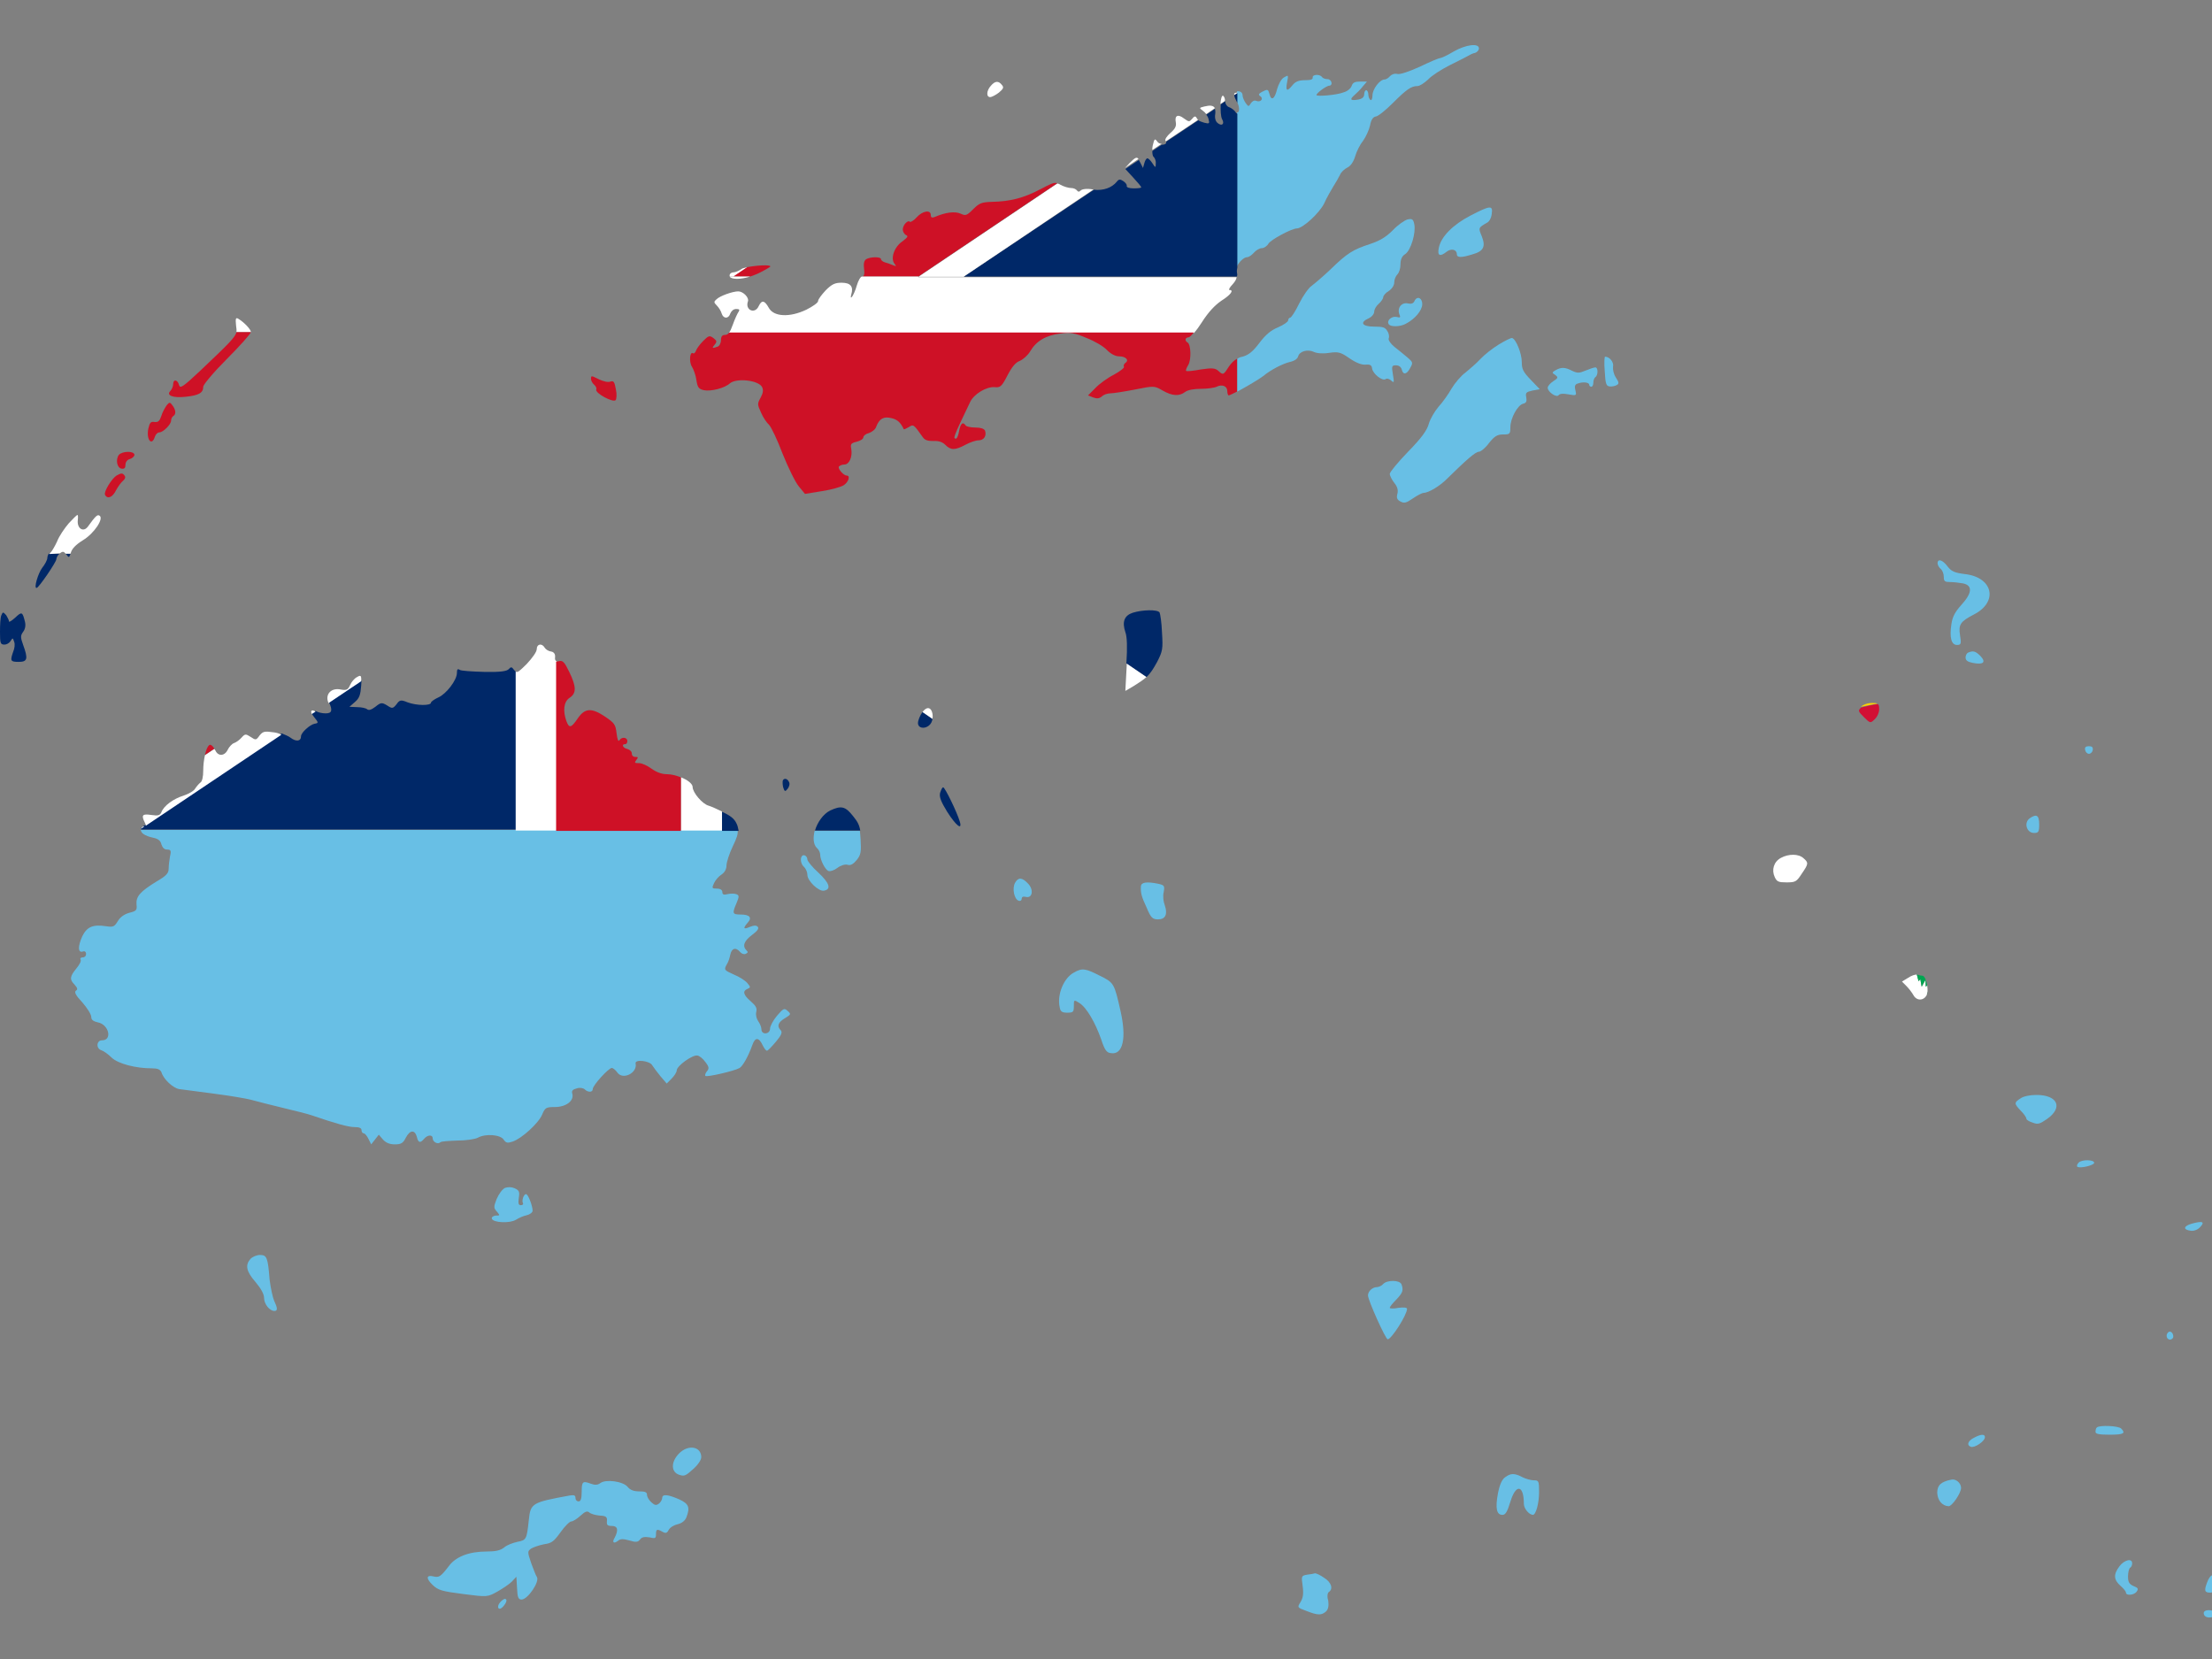 <?xml version="1.0" encoding="utf-8"?>
<!-- Generator: Adobe Illustrator 17.1.0, SVG Export Plug-In . SVG Version: 6.00 Build 0)  -->
<!DOCTYPE svg PUBLIC "-//W3C//DTD SVG 1.1//EN" "http://www.w3.org/Graphics/SVG/1.1/DTD/svg11.dtd">
<svg version="1.1" id="flag-icon-css-fj" xmlns="http://www.w3.org/2000/svg" xmlns:xlink="http://www.w3.org/1999/xlink" x="0px"
	 y="0px" viewBox="0 0 640 480" enable-background="new 0 0 640 480" xml:space="preserve">
<rect x="0" y="0" width="640" height="480" fill="#808080" stroke="none"/>
<g>
	<path fill="none" d="M640,460.8c0.6-0.2,0.7-0.8,0.7-2.4c0-1.6-0.3-2.4-0.7-2.4V460.8z"/>
	<path fill="none" d="M640.9,466.7c-0.1-0.3-0.5-0.6-0.9-0.7v1.9c0.1,0,0.1,0,0.2,0C640.8,467.7,641.1,467.2,640.9,466.7z"/>
	<path fill="#68BFE5" d="M404.1,91.7c-1.4-0.3-3,1-2.3,2.1c0.5,0.8,3.2,0.8,4.9-0.1c2.7-1.4,4.8-3.9,4.8-5.7c0-1.9-1.6-2.5-2.3-0.8
		c-0.3,0.6-0.9,0.8-1.8,0.6c-1.8-0.4-3.1,1.1-2.6,2.9C405.3,91.9,405.2,92,404.1,91.7z"/>
	<path fill="#68BFE5" d="M233.6,253.1c0,1.8,3.3,4.9,4.8,4.6c2.2-0.4,1.6-2.2-1.6-5.2c-1.8-1.6-3.2-3.4-3.2-3.8
		c0-0.9-0.9-1.6-1.5-1.1c-0.7,0.7-0.4,2.5,0.6,3.3C233.2,251.4,233.6,252.4,233.6,253.1z"/>
	<path fill="#68BFE5" d="M308.8,293c1.7,0,1.9-0.2,1.9-1.9c0-1.9,0-1.9,1.6-0.9c2.1,1.3,4.6,5.7,6.3,10.5c1,3.1,1.6,3.9,2.8,4
		c3.5,0.6,4.6-4.3,2.8-12.2c-1.8-8-1.9-8.2-6-10.2c-4.1-2.1-5.1-2.3-7.5-0.9c-3,1.6-4.9,6.5-4.1,10C306.8,292.7,307.3,293,308.8,293
		z"/>
	<path fill="#68BFE5" d="M335.1,266c2.1,0,2.8-1.5,1.9-4.1c-0.4-1-0.6-2.7-0.3-3.8c0.3-1.8,0.2-2-1.6-2.4c-3.4-0.7-4.9-0.4-5,0.7
		c-0.1,1.9,0.1,2.9,1.7,6.3C333,265.6,333.5,266,335.1,266z"/>
	<path fill="#68BFE5" d="M384.5,460.6c1.3-0.9,0.7-2.8-1.4-4.1c-1.1-0.8-2.3-1.3-2.6-1.3c-0.3,0.1-1.3,0.3-2.3,0.4
		c-1.7,0.3-1.7,0.4-1.3,3.3c0.3,2.3,0.1,3.4-0.6,4.6c-1,1.6-1,1.6,1.7,2.6c3.3,1.3,4.4,1.3,5.7,0.1c0.6-0.6,0.8-1.6,0.6-3.1
		C383.9,461.9,384.1,460.8,384.5,460.6z"/>
	<path fill="#68BFE5" d="M637.6,466.7c0,1,1,1.5,2.4,1.2V466C639,465.7,637.6,465.9,637.6,466.7z"/>
	<path fill="#68BFE5" d="M425.4,62.4c-5,2.6-8.5,6.1-9.1,9.3c-0.5,2.3,0.3,2.7,2.3,1.1c1.3-1,2.9-0.6,2.9,0.7c0,1.1,1.3,1.1,4.5,0.1
		c3.3-0.9,3.9-2.3,2.7-5.3c-1-2.4-1-2.4,1.6-3.9c0.6-0.3,1.2-1.4,1.3-2.5C432,59.3,431.2,59.4,425.4,62.4z"/>
	<path fill="#68BFE5" d="M293.7,255.4c-0.9,1.6-0.3,4.7,1,5.2c0.5,0.2,0.9-0.1,0.9-0.5c0-0.6,0.4-0.8,1.2-0.6
		c1.9,0.5,2.4-2.1,0.6-3.9C295.7,253.8,294.6,253.8,293.7,255.4z"/>
	<path fill="#68BFE5" d="M634.3,354c-2.6,0.7-2.8,1.8-0.4,2.1c0.9,0.1,2-0.3,2.7-1.1C638,353.5,637.3,353.2,634.3,354z"/>
	<path fill="#68BFE5" d="M628.8,386.7c0-1.1-0.9-1.8-1.5-1.2c-0.8,0.8-0.4,2.1,0.6,2.1C628.4,387.5,628.8,387.2,628.8,386.7z"/>
	<path fill="#68BFE5" d="M590,238.5c0-2.7-0.8-3.1-2.8-1.7c-1.7,1.3-0.8,4.2,1.3,4.2C589.8,241,590,240.7,590,238.5z"/>
	<path fill="#68BFE5" d="M202.9,421.6c0-3.1-3.8-3.8-6.5-1c-2.3,2.4-2.3,5.3,0.1,6.1c1.5,0.5,1.9,0.3,4-1.6
		C201.9,423.9,202.9,422.4,202.9,421.6z"/>
	<path fill="#68BFE5" d="M142.3,352.6c0.4,1.2,5.3,1.4,7,0.3c0.8-0.5,2.1-1.1,3.1-1.3c0.9-0.2,1.7-0.8,1.7-1.3
		c0-1.4-1.3-4.8-1.9-4.8c-0.7,0-1.3,1.9-0.9,2.6c0.2,0.3-0.1,0.6-0.6,0.6c-0.7,0-0.8-0.5-0.6-2.1c0.3-1.8,0.1-2.2-1.2-2.8
		c-0.9-0.4-1.9-0.4-2.8-0.1c-0.8,0.4-1.8,1.8-2.4,3.2c-0.9,2.3-0.9,2.6,0.1,3.7c0.9,1.1,0.9,1.1-0.4,1.1
		C142.6,351.8,142.2,352.2,142.3,352.6z"/>
	<path fill="#68BFE5" d="M606.7,413c-0.3,0.2-0.4,0.8-0.4,1.3c0,0.6,1.1,0.8,4.1,0.8c4.1,0,4.7-0.4,3.3-1.8
		C612.8,412.5,607.4,412.3,606.7,413z"/>
	<path fill="#68BFE5" d="M75.2,363.1c-0.9,0-2.1,0.5-2.7,1.1c-1.6,1.8-1.3,3.6,1.4,6.7c1.6,1.9,2.5,3.5,2.5,4.6c0,1.8,1.6,3.8,3,3.8
		c1,0,0.9-0.9-0.1-3c-0.4-0.9-1-3.7-1.3-6.1C77.5,363.8,77.2,363.1,75.2,363.1z"/>
	<path fill="#68BFE5" d="M584.7,321.4c0.9,0.9,1.6,1.9,1.6,2.3c0,0.3,0.8,0.8,1.8,1.1c1.5,0.6,2.1,0.4,4.1-1c4.8-3.3,3.2-7-3-7
		c-1.9,0-3.8,0.4-4.6,1C582.7,319,582.7,319.3,584.7,321.4z"/>
	<path fill="#68BFE5" d="M616.3,453.6c0.4-0.2,0.6-0.8,0.6-1.3c0-1.6-2.4-0.9-3.7,0.9c-1.8,2.4-1.6,3.9,0.3,5.6
		c0.9,0.8,1.6,1.6,1.6,2c0,0.9,2.3,0.8,3.1-0.3c0.6-0.8,0.4-1.1-0.9-1.6c-1.3-0.6-1.6-1.2-1.6-2.8
		C615.7,454.9,616,453.8,616.3,453.6z"/>
	<path fill="#68BFE5" d="M604.4,218.1c0.5,0,1-0.5,1.1-1.1c0.1-0.8-0.2-1.1-1.1-1.1c-0.9,0-1.3,0.3-1.1,1.1
		C603.4,217.6,603.9,218.1,604.4,218.1z"/>
	<path fill="#68BFE5" d="M601.1,337.6c0.8,0.5,4.6-0.4,4.8-1.1c0.2-1-3.6-1.1-4.5-0.1C600.9,336.9,600.8,337.5,601.1,337.6z"/>
	<path fill="#68BFE5" d="M144.7,463.6c-1.2,1.4-0.4,2.6,0.8,1.3c1.1-1.2,1.4-2.3,0.5-2.3C145.7,462.7,145.1,463.1,144.7,463.6z"/>
	<path fill="#68BFE5" d="M178.8,445.8c0.7-0.6,1.5-0.6,3.3-0.1c1.9,0.6,2.5,0.5,3.1-0.3c0.5-0.7,1.3-0.8,2.7-0.6
		c1.7,0.4,1.9,0.3,1.9-0.9c0-1.5,0.3-1.6,1.9-0.7c0.9,0.5,1.3,0.4,1.8-0.6c0.4-0.7,1.6-1.4,2.6-1.6c1.2-0.3,2.1-1,2.5-2
		c1.1-2.9,0.7-3.9-2.1-5.2c-3.2-1.4-4.9-1.6-4.9-0.4c0,0.4-0.4,1.2-0.9,1.6c-0.8,0.6-1.2,0.6-2.2-0.3c-0.7-0.6-1.3-1.6-1.3-2.2
		c0-0.8-0.6-1-2.3-1c-1.5,0-2.6-0.4-3.3-1.3c-1.3-1.6-6.3-2.3-7.9-1.1c-0.8,0.6-1.6,0.6-2.7,0.2c-2.4-0.9-2.7-0.7-2.7,2.3
		c0,2.1-0.3,2.8-0.9,2.8c-0.5,0-0.9-0.4-0.9-1c0-0.8-0.4-0.9-1.7-0.7c-10.9,2-11.3,2.2-11.8,7.1c-0.6,5.6-0.7,5.8-3.3,6.3
		c-1.3,0.3-3,0.9-3.8,1.6c-1.1,0.9-2.5,1.2-5.1,1.2c-5.1,0-9,1.5-11,4.3c-2.3,3-2.8,3.3-4.4,2.9c-2.1-0.5-2.2,0.6-0.2,2.5
		c1.6,1.5,2.6,1.8,8.8,2.6c7,0.9,7,0.9,9.9-0.7c1.6-0.9,3.5-2.2,4.2-2.9l1.3-1.4l0.2,3.3c0.1,2.7,0.4,3.3,1.3,3.3
		c1.8,0,5.4-5.3,4.4-6.6c-0.3-0.4-0.9-2.1-1.6-3.9c-1.1-3.3-1.1-3.4-0.1-4.2c0.6-0.4,2.3-1,3.8-1.3c2.3-0.3,2.9-0.9,4.8-3.5
		c1.2-1.7,2.6-3.1,3.1-3.1c0.5,0,1.7-0.8,2.7-1.7c1.3-1.2,1.9-1.4,2.5-0.9c0.4,0.4,1.8,0.8,3,0.9c1.9,0.1,2.2,0.4,2.1,1.6
		c-0.1,1.1,0.1,1.4,1.4,1.4c1.7,0,2,1.1,0.9,3.3C177,446.2,177.5,446.8,178.8,445.8z"/>
	<path fill="#68BFE5" d="M236.4,245.4c0.5,0.4,0.9,1.3,0.9,1.8c0,1.6,1.4,4.4,2.4,4.8c0.5,0.2,1.7-0.2,2.6-0.9
		c0.9-0.7,2.2-1.1,2.9-0.9c0.9,0.3,1.7-0.2,2.7-1.4c1.2-1.5,1.3-2.4,1.1-5.9c-0.1-1-0.1-1.8-0.2-2.5h-13.1
		C235.2,242.4,235.3,244.4,236.4,245.4z"/>
	<path fill="#68BFE5" d="M568.5,166.1c-3.1-0.4-3.9-0.8-5-2.2c-1.4-1.9-2.9-2.4-2.9-0.9c0,0.4,0.4,1.2,0.9,1.6s0.9,1.4,0.9,2.3
		c0,1.3,0.3,1.5,1.8,1.5c1,0,2.7,0.2,3.8,0.4c2.8,0.6,2.6,2.8-0.5,6.2c-1.8,2-2.6,3.4-2.9,5.6c-0.6,3.9,0,6,1.6,6
		c1.2,0,1.3-0.3,0.9-2.8c-0.5-3.1,0.1-4,4-6C578.3,174.1,576.6,167,568.5,166.1z"/>
	<path fill="#68BFE5" d="M638.6,457.8c-0.9,2.4-0.8,3,0.9,3c0.2,0,0.3,0,0.5-0.1v-4.9C639.6,455.9,639.1,456.5,638.6,457.8z"/>
	<path fill="#68BFE5" d="M464.4,103.2c-0.2,0-0.3,1.9-0.1,4.2c0.2,3.6,0.4,4.3,1.4,4.4c0.6,0.1,1.6-0.1,2.1-0.4
		c0.7-0.4,0.6-0.8-0.3-2.2c-0.6-0.9-0.9-2.3-0.8-3.1C467,104.8,465.7,103.2,464.4,103.2z"/>
	<path fill="#68BFE5" d="M571.3,415.9c-1.9,0.9-2.4,2.2-1.1,2.7c1.1,0.4,4.1-1.6,4.1-2.8C574.3,414.9,573.2,414.9,571.3,415.9z"/>
	<path fill="#68BFE5" d="M569.5,188.8c-0.4,0.1-0.8,0.8-0.8,1.4c0,0.9,0.6,1.3,2.1,1.6c3.1,0.6,3.9-0.2,2.2-2
		C571.6,188.4,570.9,188.2,569.5,188.8z"/>
	<path fill="#68BFE5" d="M449.4,110.3c-0.9,0.6-1.6,1.4-1.6,1.9c0,1.2,2.6,3,3.2,2.1c0.3-0.4,1.3-0.5,2.8-0.2c2.3,0.4,2.4,0.4,2-1.2
		c-0.3-1.1-0.1-1.7,0.6-1.9c1.5-0.6,3.4-0.4,3.4,0.3c0,0.3,0.3,0.6,0.6,0.6c0.4,0,0.6-0.6,0.6-1.2c0-0.7,0.3-1.4,0.6-1.6
		c0.8-0.5,0.8-2.8,0-2.8c-0.4,0-1.6,0.4-2.8,0.9c-1.9,0.8-2.4,0.8-3.9,0.1c-2.1-1.1-3.2-1.1-4.8-0.2c-1.1,0.6-1.1,0.8-0.1,1.4
		C450.9,109.2,450.8,109.4,449.4,110.3z"/>
	<path fill="#68BFE5" d="M360.9,74.4c0.4,0,1.3-0.6,1.9-1.3c0.6-0.7,1.6-1.3,2.3-1.3c0.6,0,1.5-0.6,1.9-1.3c0.6-1.1,6.7-4.4,8.2-4.4
		c1.7,0,6.5-4.4,7.9-7.2c0.8-1.8,2.1-4,2.7-5c0.7-1.1,1.5-2.5,1.9-3.3c0.3-0.8,1.3-1.7,2.1-2.1c0.9-0.4,1.8-1.6,2.3-3.3
		c0.4-1.4,1.4-3.4,2.3-4.5c0.8-1.1,1.7-3.1,2-4.4c0.3-1.7,0.9-2.5,1.7-2.6c0.7-0.1,2.9-1.9,4.9-3.9c3.9-3.9,5.3-4.9,7.1-4.9
		c0.7,0,2-0.9,3.1-1.9c1-1.1,3.8-2.9,6.2-4.1c2.4-1.2,4.8-2.4,5.3-2.7c0.5-0.3,1.4-0.8,2.1-0.9c0.6-0.2,1.1-0.8,1.1-1.3
		c0-1.6-3.8-1.1-7.3,0.9c-1.8,1.1-3.6,1.9-3.9,1.9c-0.4,0-3,1.1-5.9,2.5c-3.1,1.4-5.7,2.3-6.5,2.1c-0.8-0.2-1.6,0.1-2.1,0.6
		c-0.5,0.6-1.2,1-1.6,1c-1.4,0-3.5,2.8-3.5,4.6c0,0.9-0.3,1.6-0.6,1.3c-0.3-0.2-0.6-0.9-0.6-1.6c0-0.6-0.3-1.2-0.6-1.2
		c-0.3,0-0.6,0.5-0.6,1.2c0,0.8-0.6,1.3-1.7,1.5c-2.3,0.4-2.6,0-1.1-1.3c0.7-0.6,1.8-1.7,2.4-2.5l1.2-1.4h-2c-1.5,0-2.1,0.3-2.4,1.2
		c-0.2,0.7-1.2,1.6-2.3,1.9c-1.9,0.8-7.9,1.3-7.9,0.8c0-0.6,2.8-2.6,3.6-2.7c1.3,0,0.8-1.9-0.4-1.9c-0.7,0-1.4-0.3-1.6-0.6
		c-0.6-0.9-2.8-0.8-2.7,0.1c0.1,0.6-0.6,0.8-2.2,0.8c-1.8,0-2.8,0.4-3.6,1.4c-1.6,2-2.1,1.8-1.6-0.8c0.4-2.1,0.4-2.2-0.9-1.4
		c-0.8,0.4-1.6,2-2,3.4c-0.7,2.9-1.7,3.5-2.2,1.4c-0.4-1.4-0.5-1.5-2.2-0.6c-0.9,0.5-1.1,0.8-0.5,1.2c1.1,0.7,0.2,1.9-1.1,1.4
		c-0.6-0.3-1.2,0.1-1.6,0.7c-0.6,1-0.7,1-1.5-0.1c-0.4-0.6-0.9-1.6-0.9-2.3c0-0.6-0.5-1.1-1.3-1.1c-0.1,0-0.2,0-0.3,0v0.1v2.9
		c0,0,0,0,0,0c0.9,1.8,0.7,3.3,0,3.1v44.5C358.5,75.9,359.8,74.4,360.9,74.4z"/>
	<path fill="#68BFE5" d="M365.5,108.8c2-1.7,5.6-3.6,7.8-4.1c1.3-0.3,2.1-0.9,2.3-1.6c0.4-1.5,2.8-2.1,4.5-1.3
		c0.8,0.4,2.5,0.6,4.4,0.3c2.8-0.4,3.4-0.2,6,1.6c1.9,1.3,3.5,1.9,4.6,1.8c1.3-0.1,1.8,0.1,1.9,1.2c0.3,1.5,2.9,3.6,3.9,3
		c0.3-0.3,1.1-0.1,1.6,0.4c0.9,0.8,0.9,0.6,0.5-1.8c-0.4-2.4-0.3-2.6,0.9-2.6c0.9,0,1.5,0.5,1.7,1.3c0.4,1.6,1.5,1.3,2.5-0.7
		c0.8-1.4,0.6-1.6-0.9-2.9c-0.9-0.8-2.6-2.1-3.7-3c-1.1-0.9-1.9-2-1.7-2.5c0.2-0.4,0.1-1.4-0.4-2.1c-0.6-1.1-1.3-1.3-3.8-1.3
		c-3.5,0-4.3-1.2-1.6-2.4c0.9-0.4,1.6-1.3,1.6-1.9c0-0.7,0.6-1.7,1.3-2.3s1.3-1.5,1.3-1.9c0-0.4,0.7-1.3,1.6-1.8
		c0.9-0.6,1.6-1.6,1.6-2.5c0-0.8,0.4-1.8,0.9-2.3s0.9-1.7,0.9-2.9c0-1.4,0.4-2.4,1.4-3c1.6-1.1,3.1-6.1,2.6-8.6
		c-0.3-1.5-0.6-1.7-2-1.4c-0.9,0.3-2.8,1.6-4.2,3.1c-1.9,1.9-3.6,3-6.6,4c-4.9,1.6-6.6,2.6-11.5,7.4c-2.1,2-4.6,4.1-5.4,4.7
		c-0.9,0.6-2.5,2.9-3.6,5.1c-1.1,2.3-2.3,4.1-2.6,4.1c-0.3,0-0.6,0.4-0.6,0.8c0,0.4-1.3,1.3-2.9,2c-2,0.8-3.6,2.1-5.4,4.5
		c-1.9,2.5-3.1,3.5-4.9,4c-0.6,0.1-1.1,0.3-1.5,0.6v9.5C360.6,111.9,364.5,109.6,365.5,108.8z"/>
	<path fill="#68BFE5" d="M22,286.6c-0.6,0.4-0.1,1.4,1.8,3.4c1.4,1.6,2.6,3.5,2.6,4.2c0,0.9,0.6,1.3,1.9,1.6
		c3.2,0.6,4.3,5.2,1.2,5.2c-1.6,0-1.8,2.4-0.1,2.9c0.6,0.2,1.9,1.1,2.9,2.1c1.9,1.8,7,3.1,11.6,3.1c1.7,0,2.4,0.3,2.8,1.1
		c0.6,2.1,3.4,4.6,5.1,4.9c0.9,0.1,5.4,0.7,9.9,1.3c4.5,0.6,9.6,1.4,11.3,1.9c1.8,0.5,5.8,1.5,9.1,2.3s7,1.7,8.1,2.1
		c7,2.4,10.6,3.4,12.4,3.4c1.4,0,2,0.3,2,0.9c0,0.5,0.3,0.9,0.6,0.9c0.4,0,1,0.8,1.4,1.6l0.8,1.6l1.1-1.4l1.1-1.4l1.2,1.4
		c0.8,0.9,1.9,1.4,3.4,1.4c1.8,0,2.4-0.3,3.2-1.9c1.2-2.3,2.6-2.4,3.2-0.3c0.4,1.8,1,1.9,2.1,0.6c1-1.2,2.5-1.3,2.5-0.1
		c0,1,1.5,1.8,2.2,1.1c0.3-0.3,2.4-0.4,4.9-0.5c2.5,0,5.1-0.4,5.9-0.8c2.3-1.3,6.6-0.9,7.5,0.5c0.7,1,1.1,1.1,2.6,0.6
		c2.7-0.9,7.6-5.4,8.6-7.9c0.8-1.9,1.1-2.1,3.6-2.1c3.3,0,5.6-1.8,5.1-3.8c-0.3-0.9,0.1-1.3,1.3-1.6c0.8-0.3,1.9-0.1,2.3,0.3
		c0.9,0.9,2.3,0.9,2.3-0.1c0-1.1,4.6-6.1,5.5-6.1c0.4,0,1.1,0.6,1.6,1.3c1.6,2.3,5.9,0.1,5.3-2.6c-0.3-1.3,4.1-0.8,4.8,0.5
		c0.4,0.6,1.4,2,2.4,3.2l1.8,2.1l1.4-1.4c0.8-0.8,1.5-1.9,1.5-2.4c0-1.3,4.6-4.6,6-4.3c0.6,0.1,1.6,0.9,2.3,1.9
		c1.1,1.4,1.1,1.9,0.4,2.7c-0.4,0.5-0.6,1.1-0.4,1.3c0.4,0.4,8.3-1.4,9.9-2.3c0.9-0.6,2.4-3.1,3.7-6.7c0.8-2.3,1.9-2.2,3,0.2
		c0.4,0.8,0.9,1.5,1.2,1.5c0.3,0,1.4-1.2,2.6-2.6c1.6-1.9,1.9-2.7,1.4-3.3c-1.2-1.2-0.8-2.3,1.2-3.5c1.8-1.1,1.8-1.2,0.8-2.1
		c-1-0.9-1.2-0.8-3.1,1.4c-1.1,1.3-2,3-2,3.7c0,1.7-2.5,1.9-2.5,0.2c0-0.6-0.4-1.6-0.9-2.3c-0.5-0.7-0.8-1.8-0.6-2.7
		c0.3-1.1-0.1-1.8-1.6-3.1c-2.2-1.9-2.4-3-0.9-3.6c0.9-0.4,0.9-0.5-0.1-1.7c-0.6-0.7-2.3-1.8-3.8-2.4c-2.9-1.3-3-1.4-2.1-3
		c0.4-0.6,0.8-1.8,1-2.8c0.4-1.9,1.6-2.2,2.8-0.8c0.4,0.5,1.1,0.8,1.6,0.6c0.7-0.3,0.8-0.6,0.3-1c-1.3-1.3-0.7-2.8,1.6-4.5
		c1.6-1.2,2.1-1.9,1.6-2.4c-0.4-0.4-1.1-0.4-2.3,0.1c-1.8,0.8-2,0.4-0.6-1.2c1.4-1.5,0.6-2.4-2-2.4c-2.4,0-2.5-0.3-1.2-3.3
		c0.8-1.9,0.8-2.3-0.1-2.6c-0.6-0.2-1.6-0.2-2.5,0c-1.1,0.3-1.5,0.1-1.5-0.6c0-0.6-0.6-1-1.6-1c-1.4,0-1.5-0.1-0.8-1.6
		c0.4-0.9,1.4-2,2.2-2.5c0.9-0.6,1.4-1.6,1.4-2.6c0-0.9,0.8-3.4,1.8-5.5c1.2-2.5,1.6-3.6,1.4-4.8h-4.8H197h-35.9h-11.9H40.7
		c0.1,0.4,0.3,0.9,0.8,1.2c0.5,0.4,1.8,0.9,2.9,1.1c1.4,0.3,2.1,0.9,2.3,1.9c0.3,0.9,0.8,1.5,1.6,1.5c1.1,0,1.3,0.3,0.9,1.9
		c-0.2,1.1-0.4,2.7-0.4,3.6c0,1.4-0.7,2.1-3.6,3.8c-4.7,2.9-5.9,4.3-5.7,6.6c0.2,1.7-0.1,1.9-2.1,2.4c-1.4,0.4-2.6,1.2-3.3,2.4
		c-1,1.6-1.3,1.8-3.3,1.5c-3.9-0.6-5.6,0.1-7,2.9c-1.3,2.9-1.3,4.9,0.2,4.4c0.5-0.2,0.9,0.1,0.9,0.7c0,0.6-0.4,1-1,1
		c-0.5,0-0.8,0.3-0.6,0.6c0.3,0.4-0.3,1.5-1.2,2.6c-1.9,2.3-2,3.2-0.6,4.6C22.5,285.9,22.5,286.3,22,286.6z"/>
	<path fill="#68BFE5" d="M563.8,435.8c1,0,3.6-3.8,3.6-5.3c0-1.4-1.5-2.7-2.8-2.4c-3,0.6-4.1,1.6-4.1,3.8
		C560.6,434.1,561.9,435.7,563.8,435.8z"/>
	<path fill="#68BFE5" d="M405.5,371.6c-0.5-1.3-4.2-1.3-5.3-0.1c-0.4,0.5-1.3,0.9-1.8,0.9c-1.3,0-2.6,1.2-2.6,2.4
		c0,1.4,5.1,12.7,5.7,12.7c1.1,0,5.6-7.1,5.6-8.8c0-0.4-0.9-0.5-2.5-0.3c-1.4,0.3-2.5,0.2-2.5,0c0-0.3,0.8-1.3,1.9-2.4
		C405.9,374,406.1,373.3,405.5,371.6z"/>
	<path fill="#68BFE5" d="M434.7,438.3c0.9,0,1.4-0.9,2.3-3.8c1.6-5.3,3.9-4.9,3.9,0.6c0,1.3,1.4,3.1,2.6,3.2c0.9,0,1.8-3.4,1.8-6.6
		c0-3.2-0.1-3.4-1.5-3.4c-0.8,0-2.3-0.4-3.3-0.9c-2.3-1.2-3.4-1.2-5,0c-0.9,0.6-1.6,2.1-2.1,4.7C432.6,436.4,433,438.3,434.7,438.3z
		"/>
	<path fill="#68BFE5" d="M440.3,104.8c0-2.6-1.7-6.7-2.8-7c-0.3-0.1-2.1,0.8-3.9,1.9c-1.8,1.1-4.2,3-5.3,4.2
		c-1.1,1.2-3.1,2.9-4.3,3.9c-1.3,0.9-3.1,3.1-4,4.6c-0.9,1.6-2.6,4-3.8,5.3c-1.1,1.3-2.4,3.5-2.8,4.9c-0.5,1.9-2.1,4.1-6,8.1
		c-2.9,3-5.3,5.9-5.3,6.4s0.6,1.7,1.3,2.6c0.9,1.1,1.2,2.1,0.9,3.2c-0.3,1.1-0.1,1.7,0.9,2.2c1.1,0.6,1.7,0.4,3.6-0.9
		c1.3-0.9,2.7-1.6,3.1-1.6c1.4,0,4.8-2,7-4.3c5.3-5.2,8-7.6,9-7.6c0.5,0,1.9-1.1,2.9-2.5c1.6-2,2.4-2.5,4.1-2.5
		c1.9,0,2.1-0.1,2.1-2.1c0-2.6,2.1-6.4,3.7-6.8c0.9-0.2,1.1-0.7,0.9-1.8c-0.3-1.4,0-1.6,1.8-2l2.1-0.4l-2.6-2.7
		C440.7,107.6,440.3,106.8,440.3,104.8z"/>
	<path fill="#FFFFFF" d="M557.4,288c0-0.1,0.1-0.1,0.1-0.2l0.2-1c0-0.5,0-1.1-0.1-1.7l-0.4,0.4l-0.1-2l-1.1,2l-0.4-2.2l-0.5,0.6
		l-0.5-1.9c-0.5-0.1-1.6,0.3-2.5,0.9l-1.8,1.1l1.3,1.3c0.7,0.7,1.6,1.9,2,2.6C554.5,289.6,556.5,289.6,557.4,288z"/>
	<path fill="#FFFFFF" d="M521.8,248.3c-1.4-1.3-4.3-1.3-6.5-0.1c-2.1,1.1-2.8,3.5-1.8,5.6c0.6,1.3,1.1,1.5,3.4,1.5
		c2.6,0,2.9-0.2,4.4-2.5C523.3,249.9,523.3,249.6,521.8,248.3z"/>
	<path fill="#D21034" d="M539.3,207.5c1.8,1.8,1.9,1.8,3.1,0.6c0.7-0.6,1.3-1.9,1.3-2.9c0-0.9-0.1-1.3-0.4-1.5
		c-1.5,0.2-3.2,0.6-4.8,1C537.5,205.6,537.6,205.8,539.3,207.5z"/>
	<path fill="#FFD100" d="M538.4,204.5C538.4,204.6,538.4,204.6,538.4,204.5c1.6-0.3,3.2-0.7,4.8-0.9c-0.3-0.2-0.8-0.2-1.6-0.2
		C540.3,203.4,539,203.9,538.4,204.5z"/>
	<path fill="#00A651" d="M555.6,283.3l0.4,2.2l1.1-2l0.1,2l0.4-0.4c-0.2-1.4-0.8-2.8-1.4-2.8c-0.3,0-0.9-0.1-1.4-0.3
		c0,0-0.1,0-0.2,0l0.5,1.9L555.6,283.3z"/>
	<path fill="#00A651" d="M557.7,286.8l-0.2,1C557.6,287.5,557.7,287.2,557.7,286.8z"/>
	<path fill="#002868" d="M10.6,170.1c0.6,0,5.7-7.5,5.7-8.3c0-0.4,0.4-1.2,0.9-1.6h-3.1c-0.2,0.3-0.4,0.8-0.4,1.2
		c0,0.6-0.7,1.9-1.5,2.9C11,165.9,9.7,170.3,10.6,170.1z"/>
	<path fill="#002868" d="M19.2,160.4c0.7,1,0.8,1,1.2-0.2H19C19,160.3,19.1,160.3,19.2,160.4z"/>
	<path fill="#002868" d="M149.2,194.3c-0.1-0.1-0.3-0.3-0.5-0.5c-0.6-0.9-0.9-0.9-1.5-0.2c-0.6,0.6-2.3,0.9-7.1,0.8
		c-3.5-0.1-6.8-0.3-7.1-0.6c-0.6-0.4-0.8-0.1-0.8,0.9c0,2.1-3.1,6.1-5.4,7.1c-1.1,0.5-2.1,1.2-2.1,1.5c0,0.9-4.1,0.9-6.8-0.1
		c-1.9-0.8-2.3-0.7-3.2,0.6c-1,1.2-1.2,1.3-2.7,0.3c-1.5-0.9-1.8-0.9-3.4,0.4c-1.2,0.9-1.9,1.1-2.4,0.7c-0.3-0.3-1.6-0.6-2.8-0.6
		l-2.3-0.1l1.6-1.4c1.3-1.1,1.6-2.1,1.8-4.7c0-0.6,0.1-1.1,0.1-1.5l-9.4,6.3c1.1,2.4,0.8,3.2-1,3.2c-1,0-2.2-0.3-2.7-0.6
		c-0.1,0-0.1-0.1-0.2-0.1l-1.1,0.7c0.1,0.3,0.4,0.7,0.7,1.1c1.3,1.6,1.3,1.7,0.1,1.9c-1.4,0.3-3.9,2.6-3.9,3.6
		c0,1.5-1.4,1.7-3.1,0.4c-0.5-0.4-1.5-0.8-2.5-1.2l-39.2,26.3c0,0.2-0.2,0.3-0.5,0.3l-1,0.7c0,0.2,0,0.3,0,0.5h108.5V194.3z"/>
	<path fill="#002868" d="M1.3,186.5c0.6,0,1.4-0.4,1.8-1.1c0.6-0.9,0.6-0.9,1,0.3c0.3,0.7,0.1,2-0.3,2.9c-0.9,2.6-0.8,2.9,1.6,2.9
		c2.5,0,2.8-0.8,1.3-4.9c-0.8-2.2-0.8-2.7,0-3.8c0.6-0.8,0.8-1.9,0.5-3c-0.7-2.8-0.9-2.9-2.8-1.1c-1,0.9-1.8,1.4-1.8,1.1
		c0-0.4-0.4-1.1-0.8-1.8C0.9,177,0.8,177,0.4,178c-0.3,0.6-0.4,2.8-0.4,4.8C0,186.1,0.1,186.5,1.3,186.5z"/>
	<path fill="#002868" d="M213.7,240.3c-0.1-0.4-0.2-0.8-0.3-1.3c-0.6-1.7-1.4-2.6-3.8-3.8c-0.2-0.1-0.4-0.2-0.7-0.3v5.5H213.7z"/>
	<path fill="#002868" d="M334.8,191.5c1.6-3.1,1.7-3.8,1.4-8.5c-0.1-2.8-0.5-5.4-0.7-5.8c-0.6-0.9-5-0.8-7.8,0.1
		c-2.4,0.8-3.1,2.6-2.1,5.6c0.5,1.3,0.6,4.3,0.3,9.1l5.8,3.9C332.9,194.8,333.7,193.5,334.8,191.5z"/>
	<path fill="#002868" d="M227.9,228.2c0.4-0.5,0.7-1.4,0.4-1.9c-0.4-1-1.4-1.3-1.8-0.5c-0.1,0.3-0.1,1.2,0.1,2
		C227,229.1,227.2,229.1,227.9,228.2z"/>
	<path fill="#002868" d="M272.9,227.8c-0.3,0-0.6,0.7-0.9,1.6c-0.3,1.2,0.3,2.6,2,5.4c2.6,4.1,4.5,5.6,3.7,2.9
		C276.9,235,273.4,227.8,272.9,227.8z"/>
	<path fill="#002868" d="M357.9,80c0.1-0.4,0.1-0.7,0-1.1c-0.1-0.4,0-1,0.1-1.5V32.9c-0.2-0.1-0.4-0.2-0.6-0.6
		c-0.4-0.5-1.2-1.1-1.8-1.3c-0.6-0.2-1.1-0.9-1.1-1.6c0,0,0-0.1,0-0.1l-1.3,0.9c-0.1,1.6,0,3.6,0.4,4.3c0.8,1.4-0.1,2.1-1.3,1.1
		c-0.6-0.5-0.9-1.4-0.7-2.6c0.1-0.7,0-1.2-0.1-1.5l-2.5,1.7c0.4,0.4,0.6,0.9,0.7,1.4c0.3,1.1,0.2,1.3-1.3,0.9
		c-0.6-0.2-1.3-0.4-1.7-0.7l-9.3,6.2c0.2,0.6-0.5,0.9-1.3,0.9l-2.7,1.8c0,0.8,0.1,1.5,0.4,1.7c0.4,0.4,0.7,1.3,0.6,1.9
		c0,1.3-0.1,1.3-1-0.1c-0.5-0.8-1.2-1.4-1.4-1.4c-0.3,0-0.7,0.6-0.9,1.4l-0.4,1.4l-0.7-1.4c-0.2-0.4-0.4-0.7-0.5-0.9l-3.9,2.6
		l2.3,2.5c1.3,1.4,2.3,2.6,2.3,2.8c0,0.2-1,0.3-2.2,0.3c-1.3,0-2.1-0.3-2-0.7c0.1-0.4-0.4-1-1-1.4c-0.9-0.6-1.3-0.6-1.9,0.2
		c-1.4,1.7-3.8,2.6-6.6,2.3L278.9,80H357.9z"/>
	<path fill="#002868" d="M357.1,27.5c0,0.4,0.3,1.1,0.9,2.3v-2.9L357.1,27.5z"/>
	<path fill="#002868" d="M240.2,234.5c-2,1-3.7,3.4-4.4,5.8h13.1c-0.3-1.7-0.8-2.6-2.1-4.2C244.6,233.3,243.4,233,240.2,234.5z"/>
	<path fill="#002868" d="M268.8,209.9c0.6-0.5,0.9-1.2,1-1.9l-2.9-2c-0.7,1-1.3,2.4-1.3,3.2C265.6,210.7,267.5,211,268.8,209.9z"/>
	<path fill="#FFFFFF" d="M103.3,195.9c-0.8,0.4-1.6,1.4-2,2.3c-0.6,1.4-1.1,1.6-2.7,1.3c-2.8-0.6-4.6,1.4-3.6,3.8
		c0,0.1,0,0.1,0.1,0.1l9.4-6.3C104.6,195.3,104.3,195.3,103.3,195.9z"/>
	<path fill="#FFFFFF" d="M79.3,211.9c-2.8-0.4-3.2-0.3-4.2,0.9c-1,1.4-1.1,1.4-2.6,0.4c-1.4-0.9-1.6-0.9-2.6,0.2
		c-0.6,0.7-1.6,1.4-2.2,1.6c-0.6,0.2-1.4,1.1-1.8,1.9c-0.9,1.9-2.8,2-3.6,0.2c-0.1-0.2-0.2-0.3-0.3-0.4l-2.7,1.8
		c-0.3,1.3-0.5,2.9-0.5,4.5c0,1.7-0.3,3.1-0.8,3.4c-0.4,0.3-1.1,1.1-1.5,1.7c-0.3,0.7-1.9,1.6-3.4,2.1c-2.9,0.9-5.7,2.9-6.4,4.8
		c-0.4,0.9-0.9,1.1-2.9,0.8c-2.6-0.4-3,0-1.9,2.2c0.2,0.4,0.3,0.7,0.3,0.9l39.2-26.3C80.8,212.2,80,212,79.3,211.9z"/>
	<path fill="#FFFFFF" d="M326.9,47.1l-1.4,1.5l0,0l3.9-2.6C328.9,45.3,328.4,45.6,326.9,47.1z"/>
	<path fill="#FFFFFF" d="M90.2,206.6l1.1-0.7C90.2,205.2,89.8,205.6,90.2,206.6z"/>
	<path fill="#FFFFFF" d="M41.7,239.1c-0.5,0-0.8,0.3-0.9,0.7l1-0.7C41.7,239.1,41.7,239.1,41.7,239.1z"/>
	<path fill="#FFFFFF" d="M286.7,24.8c-1.3,1.4-1.4,3.3-0.2,3.3c0.4,0,1.6-0.6,2.5-1.3c1.3-1.1,1.5-1.5,0.9-2.2
		C288.9,23.3,287.9,23.4,286.7,24.8z"/>
	<path fill="#FFFFFF" d="M267.7,205.2c-0.3,0.2-0.5,0.5-0.8,0.8l2.9,2C270.1,206.1,269.2,204.1,267.7,205.2z"/>
	<path fill="#FFFFFF" d="M278.9,80l37.5-25.2c-0.1,0-0.2,0-0.3,0c-1.6-0.3-3-0.1-3.4,0.3c-0.5,0.5-0.8,0.4-1.1,0
		c-0.3-0.4-1-0.7-1.7-0.7s-2.1-0.4-3-0.9c-0.4-0.2-0.7-0.4-1-0.4l-40.2,27H278.9z"/>
	<path fill="#FFFFFF" d="M331.7,195.9L326,192c0,0.1,0,0.3,0,0.4l-0.4,7.5l2.4-1.4C329.6,197.5,330.8,196.7,331.7,195.9z"/>
	<path fill="#FFFFFF" d="M212.2,78.8c-0.6,0-1.1,0.4-1.1,0.9c0,0.1,0,0.2,0.1,0.3h1.1l4-2.7c-0.8,0.2-1.5,0.3-1.7,0.5
		C213.9,78.3,212.8,78.8,212.2,78.8z"/>
	<path fill="#FFFFFF" d="M358,26.8c-0.7,0-1,0.2-0.9,0.7l0.9-0.6V26.8z"/>
	<path fill="#FFFFFF" d="M334.8,40.9c-0.7-0.9-0.8-0.8-1.3,1.3c-0.1,0.4-0.1,0.9-0.1,1.2l2.7-1.8C335.6,41.6,335.1,41.4,334.8,40.9z
		"/>
	<path fill="#FFFFFF" d="M346.2,34.1c-0.3-0.6-0.7-0.5-1.3,0.3c-0.8,0.9-0.9,0.9-2.3-0.1c-1.8-1.4-2.8-0.9-2.4,1.1
		c0.2,1.1-0.2,1.9-1.6,3.1c-1,0.9-1.6,1.8-1.4,2.2c0,0.1,0.1,0.1,0.1,0.2l9.3-6.2C346.4,34.4,346.3,34.2,346.2,34.1z"/>
	<path fill="#FFFFFF" d="M348.5,30.8c-1.6,0.4-1.6,0.4-0.4,1.3c0.3,0.2,0.6,0.5,0.9,0.9l2.5-1.7C351.1,30.5,350.1,30.4,348.5,30.8z"
		/>
	<path fill="#FFFFFF" d="M353.9,27.7c-0.4-0.2-0.7,1-0.8,2.4l1.3-0.9C354.5,28.6,354.2,28,353.9,27.7z"/>
	<path fill="#CE1126" d="M217.1,80c0.8-0.3,1.7-0.6,2.5-1c1.8-0.9,3.3-1.8,3.3-1.9c0-0.6-4.2-0.3-6.7,0.2l-4,2.7H217.1z"/>
	<path fill="#CE1126" d="M300.9,54.8c-4.7,2.5-8.7,3.5-13.9,3.6c-2.9,0.1-3.6,0.3-5.4,2.1c-1.9,1.9-2.2,2-3.7,1.3
		c-1.6-0.7-4.3-0.4-7.5,1c-0.8,0.3-1.1,0.1-1.1-0.6c0-1.6-2.4-1.2-4.1,0.7c-0.8,0.9-1.7,1.4-1.9,1.3c-0.6-0.7-2.1,0.9-2.1,2.2
		c0,0.6,0.4,1.3,0.9,1.6c0.8,0.3,0.5,0.7-1.1,1.9c-2.3,1.6-3.4,4.9-2.2,6.4c0.6,0.8,0.6,0.8-0.5,0.4c-0.7-0.3-1.8-0.7-2.3-0.8
		c-0.6-0.2-1.1-0.6-1.1-0.9c0-0.8-3.2-0.7-4.3,0c-0.6,0.4-0.8,1.3-0.6,2.8c0.2,1.4,0,2.2-0.5,2.2h16.2l40.2-27
		C304.9,52.7,304,53.2,300.9,54.8z"/>
	<path fill="#CE1126" d="M60.9,215.5c-0.5-0.2-1.2,1.1-1.6,2.9l2.7-1.8C61.7,216.1,61.3,215.6,60.9,215.5z"/>
	<path fill="#FFFFFF" d="M161.1,240.3v-49c-0.4-0.1-0.6-0.4-0.5-1.2c0.1-0.9-0.4-1.5-1.2-1.6c-0.7-0.1-1.5-0.6-1.8-1.1
		c-0.8-1.4-2.3-1.1-2.3,0.4c0,0.8-1.3,2.6-2.9,4.3c-2.1,2.1-2.7,2.6-3.2,2.2v46H161.1z"/>
	<path fill="#FFFFFF" d="M72.6,96.1C72.6,96.1,72.7,96.1,72.6,96.1c0-0.8-2-2.9-3.7-3.9c-0.7-0.4-0.8,0-0.6,2
		c0.1,0.8,0.2,1.3,0.1,1.9H72.6z"/>
	<path fill="#FFFFFF" d="M17.3,160.1c0.8-0.6,1.1-0.6,1.7,0.1h1.4c0-0.1,0.1-0.2,0.1-0.3c0.3-1.1,1.4-2.3,3.5-3.6
		c3.3-2,6.1-6.3,4.8-7.1c-0.6-0.4-1.1,0-3.4,3.2c-1.3,1.7-3.1,0.5-2.9-1.8c0.1-0.9,0.1-1.6-0.1-1.6c-0.2,0-1.3,1.1-2.5,2.4
		c-1.2,1.4-2.8,3.7-3.4,5.3c-0.7,1.5-1.6,3-1.9,3.2c-0.1,0.1-0.2,0.2-0.3,0.4L17.3,160.1C17.2,160.2,17.3,160.1,17.3,160.1z"/>
	<path fill="#FFFFFF" d="M208.9,240.3v-5.5c-1.6-0.8-3.2-1.5-3.9-1.7c-1.8-0.5-4.6-3.8-4.6-5.4c0-0.9-1.5-2.1-3.4-2.8v15.4H208.9z"
		/>
	<path fill="#FFFFFF" d="M265.7,80h-16.2c0,0-0.1,0-0.1,0c-0.4,0-1.1,1.2-1.5,2.6c-0.4,1.5-1.1,2.9-1.4,3.3
		c-0.4,0.4-0.4,0.1-0.2-0.7c0.7-2.3-0.2-3.4-2.8-3.4c-1.9,0-2.8,0.4-4.6,2.2c-1.2,1.3-2.2,2.6-2.2,3.1c0,0.5-1.6,1.6-3.4,2.5
		c-4.8,2.3-9.5,2.1-10.9-0.6c-1.2-2.1-2-2.3-2.9-0.4c-1.1,2.4-4,1.1-3.1-1.4c0.4-1.1-1.4-2.9-2.8-2.9c-1.6,0-5.3,1.3-6.3,2.3
		c-0.8,0.7-0.8,0.9,0.1,1.8c0.6,0.6,1.2,1.6,1.4,2.3c0.5,1.6,2,1.6,2.5,0c0.3-0.7,0.9-1.3,1.7-1.3c0.9,0,1.1,0.2,0.7,0.8
		c-0.3,0.4-1.1,2.1-1.7,3.8c-0.4,1.1-0.7,1.8-1.1,2.3h134.6c0.7-0.8,1.5-1.9,2.2-3c1.9-3,3.8-5,5.7-6.3c2.7-1.7,3.7-3.1,2.3-3.1
		c-0.3,0,0.1-0.8,0.9-1.6c0.7-0.8,1.1-1.4,1.2-2.1h-79H265.7z"/>
	<path fill="#FFFFFF" d="M211.1,80c0.5,0.9,3.2,0.9,6,0h-4.9H211.1z"/>
	<path fill="#CE1126" d="M48.2,117.3c-0.4,0.6-1.2,1.9-1.5,3c-0.5,1.5-0.9,1.9-2,1.8c-1.1-0.2-1.4,0.2-1.8,2c-0.6,3.1,1,5.1,1.9,2.3
		c0.2-0.7,0.8-1.3,1.3-1.3c1.1,0,3.4-2.3,3.4-3.4c0-0.5,0.3-1.1,0.6-1.3c0.9-0.5,0.8-1.8-0.2-3.1C49.2,116.3,49,116.3,48.2,117.3z"
		/>
	<path fill="#CE1126" d="M34.4,131.6c-1,1.3-0.6,3.8,0.8,4c0.8,0.1,1.1-0.2,1.1-1.1c0-0.8,0.5-1.5,1.3-1.7c0.7-0.2,1.3-0.8,1.3-1.2
		C38.8,130.4,35.4,130.5,34.4,131.6z"/>
	<path fill="#CE1126" d="M33.6,141.8c0.6-1.1,1.5-2.3,2-2.7c0.5-0.4,0.8-1,0.5-1.4c-0.6-0.9-1-0.9-2.4-0.1c-1.4,0.9-3.8,4.8-3.3,5.6
		C31.1,144.5,32.6,143.9,33.6,141.8z"/>
	<path fill="#CE1126" d="M57.9,107.3c-5,4.7-5.8,5.2-6.1,4.1c-0.4-1.6-1.7-1.8-1.7-0.2c0,0.6-0.4,1.5-0.8,1.9
		c-1.3,1.3,0.7,2.1,4.4,1.7c3.8-0.4,5.1-1.1,5.1-2.9c0-0.6,2.9-4.1,6.9-8.1c3.7-3.7,6.7-7.1,6.9-7.7h-4.2
		C68.1,97.6,66,99.6,57.9,107.3z"/>
	<path fill="#CE1126" d="M197,240.3v-15.4c-1.3-0.5-2.7-0.9-4-0.9c-1.6,0-3.1-0.6-4.5-1.6c-1.2-0.9-2.8-1.6-3.6-1.6
		c-1.3,0-1.4-0.1-0.8-0.9c0.6-0.8,0.6-0.9-0.3-0.9c-0.6,0-1-0.4-1-1s-0.6-1.1-1.3-1.3c-1.3-0.3-1.8-1.4-0.6-1.4
		c0.4,0,0.6-0.4,0.6-0.9c0-1.1-1.6-1.3-2.3-0.2c-0.3,0.5-0.6-0.3-0.8-2c-0.3-2.6-0.6-3-3.4-4.9c-3.9-2.6-5.8-2.4-7.8,0.5
		c-1.9,2.8-2.5,3-3.3,0.9c-1.1-3-0.8-5.7,0.9-6.8c2-1.3,2-3.2-0.1-7.5c-1.4-2.9-1.9-3.4-3-3.1c-0.3,0.1-0.6,0.1-0.8,0.1v49H197z"/>
	<path fill="#CE1126" d="M211,96.2c-0.4,0.5-0.8,0.7-1.2,0.7c-0.8,0-1.2,0.4-1.2,1.5c0,0.8-0.4,1.7-1,1.9c-1.6,0.6-1.7,0.4-0.8-0.6
		c0.7-0.9,0.6-1.1-0.4-1.9c-1.1-0.8-1.4-0.7-2.9,0.8c-0.9,0.9-1.9,2.2-2.1,2.8c-0.2,0.6-0.6,1-0.9,0.8c-0.9-0.6-1.2,2.5-0.3,3.9
		c0.5,0.8,1.1,2.5,1.3,3.9c0.3,2.1,0.7,2.6,2.2,2.9c2,0.4,6-0.6,7.5-2c1.9-1.6,8.3-0.9,9.3,1.1c0.4,0.8,0.3,1.7-0.4,3
		c-1,1.8-1,2,0.1,4.4c0.6,1.4,1.7,3,2.3,3.5c0.6,0.6,2.4,4.3,3.9,8.3c1.6,4,3.7,8.3,4.7,9.5l1.8,2.2l4.9-0.8
		c2.7-0.4,5.5-1.2,6.3-1.7c1.4-0.9,2-2.8,0.9-2.8c-0.9,0-2.6-1.9-2.3-2.6c0.3-0.3,0.9-0.6,1.6-0.6c1.4,0,2.4-2.2,2-4.5
		c-0.3-1.4-0.1-1.7,1.6-2.1c1.1-0.3,1.9-0.8,1.9-1.3c0-0.4,0.7-1,1.6-1.2c0.9-0.3,1.9-1.1,2.1-1.8c0.9-2.4,2.2-3.1,4.5-2.5
		c1.7,0.4,2.6,1.3,3.5,3.2c0,0.1,0.7-0.2,1.4-0.6c1.4-0.9,1.4-0.9,4.1,2.9c0.6,0.9,1.5,1.1,3.1,1.1c1.5-0.1,2.6,0.3,3.4,1.1
		c1.6,1.6,2.8,1.6,5.8,0c1.3-0.7,3-1.3,3.8-1.3c1.6,0,2.4-1.3,1.9-2.8c-0.3-0.6-1.3-0.9-2.8-0.9c-1.4,0-2.6-0.3-2.8-0.6
		c-0.8-1.2-1.5-0.6-1.9,1.6c-0.2,1.2-0.6,2.2-0.9,2.2c-0.9,0-0.9-0.2,4.1-10.6c1.1-2.3,4.6-4.4,7-4.3c1.7,0.2,2.1-0.1,3.8-3.4
		c1.3-2.5,2.4-3.8,3.6-4.2c0.9-0.4,2.3-1.6,3-2.8c1.7-2.9,4.5-4.6,8.7-5.1c2.9-0.4,4.1-0.2,7.6,1.3c2.3,0.9,4.9,2.4,5.9,3.5
		c1.1,1.1,2.4,1.8,3.5,1.8c1.9,0,3,1.1,1.8,1.9c-0.4,0.3-0.6,0.8-0.4,1.1c0.2,0.3-1.1,1.3-2.9,2.3c-1.8,0.9-4.3,2.7-5.4,3.9
		l-2.1,2.1l1.5,0.6c1.1,0.4,1.8,0.3,2.5-0.3c0.5-0.5,1.6-0.9,2.5-0.9c0.8,0,4-0.5,7.1-1.1c5.5-1.1,5.6-1.1,8,0.3
		c2.8,1.6,4.8,1.7,6.5,0.4c0.8-0.6,2.6-0.9,4.6-0.9c1.8,0,3.9-0.3,4.5-0.6c1.6-0.8,3.1-0.2,3.1,1.3c0,0.6,0.2,1.2,0.4,1.2
		c0.2,0,1.2-0.5,2.4-1.1v-9.5c-0.9,0.5-1.6,1.2-2.3,2.2c-1.6,2.5-1.7,2.6-3.1,1.3c-0.9-0.8-1.8-0.9-5.1-0.4
		c-2.1,0.4-4.1,0.6-4.2,0.4c-0.2-0.1,0.1-0.9,0.6-1.7c0.9-1.5,0.8-5.9-0.2-6.5c-0.9-0.5-0.7-1.5,0.3-1.5c0.2,0,0.8-0.5,1.5-1.4H211z
		"/>
	<path fill="#CE1126" d="M178.1,115.8c0.3-0.3,0.4-1.8,0.1-3.1c-0.4-2.2-0.6-2.6-1.6-2.3c-0.7,0.3-2.1-0.1-3.2-0.6
		c-2.4-1.2-2.4-1.2-2.4-0.1c0,0.4,0.4,1.2,0.9,1.6c0.5,0.4,0.8,1.1,0.6,1.4C172.2,113.8,177.3,116.5,178.1,115.8z"/>
</g>
</svg>
